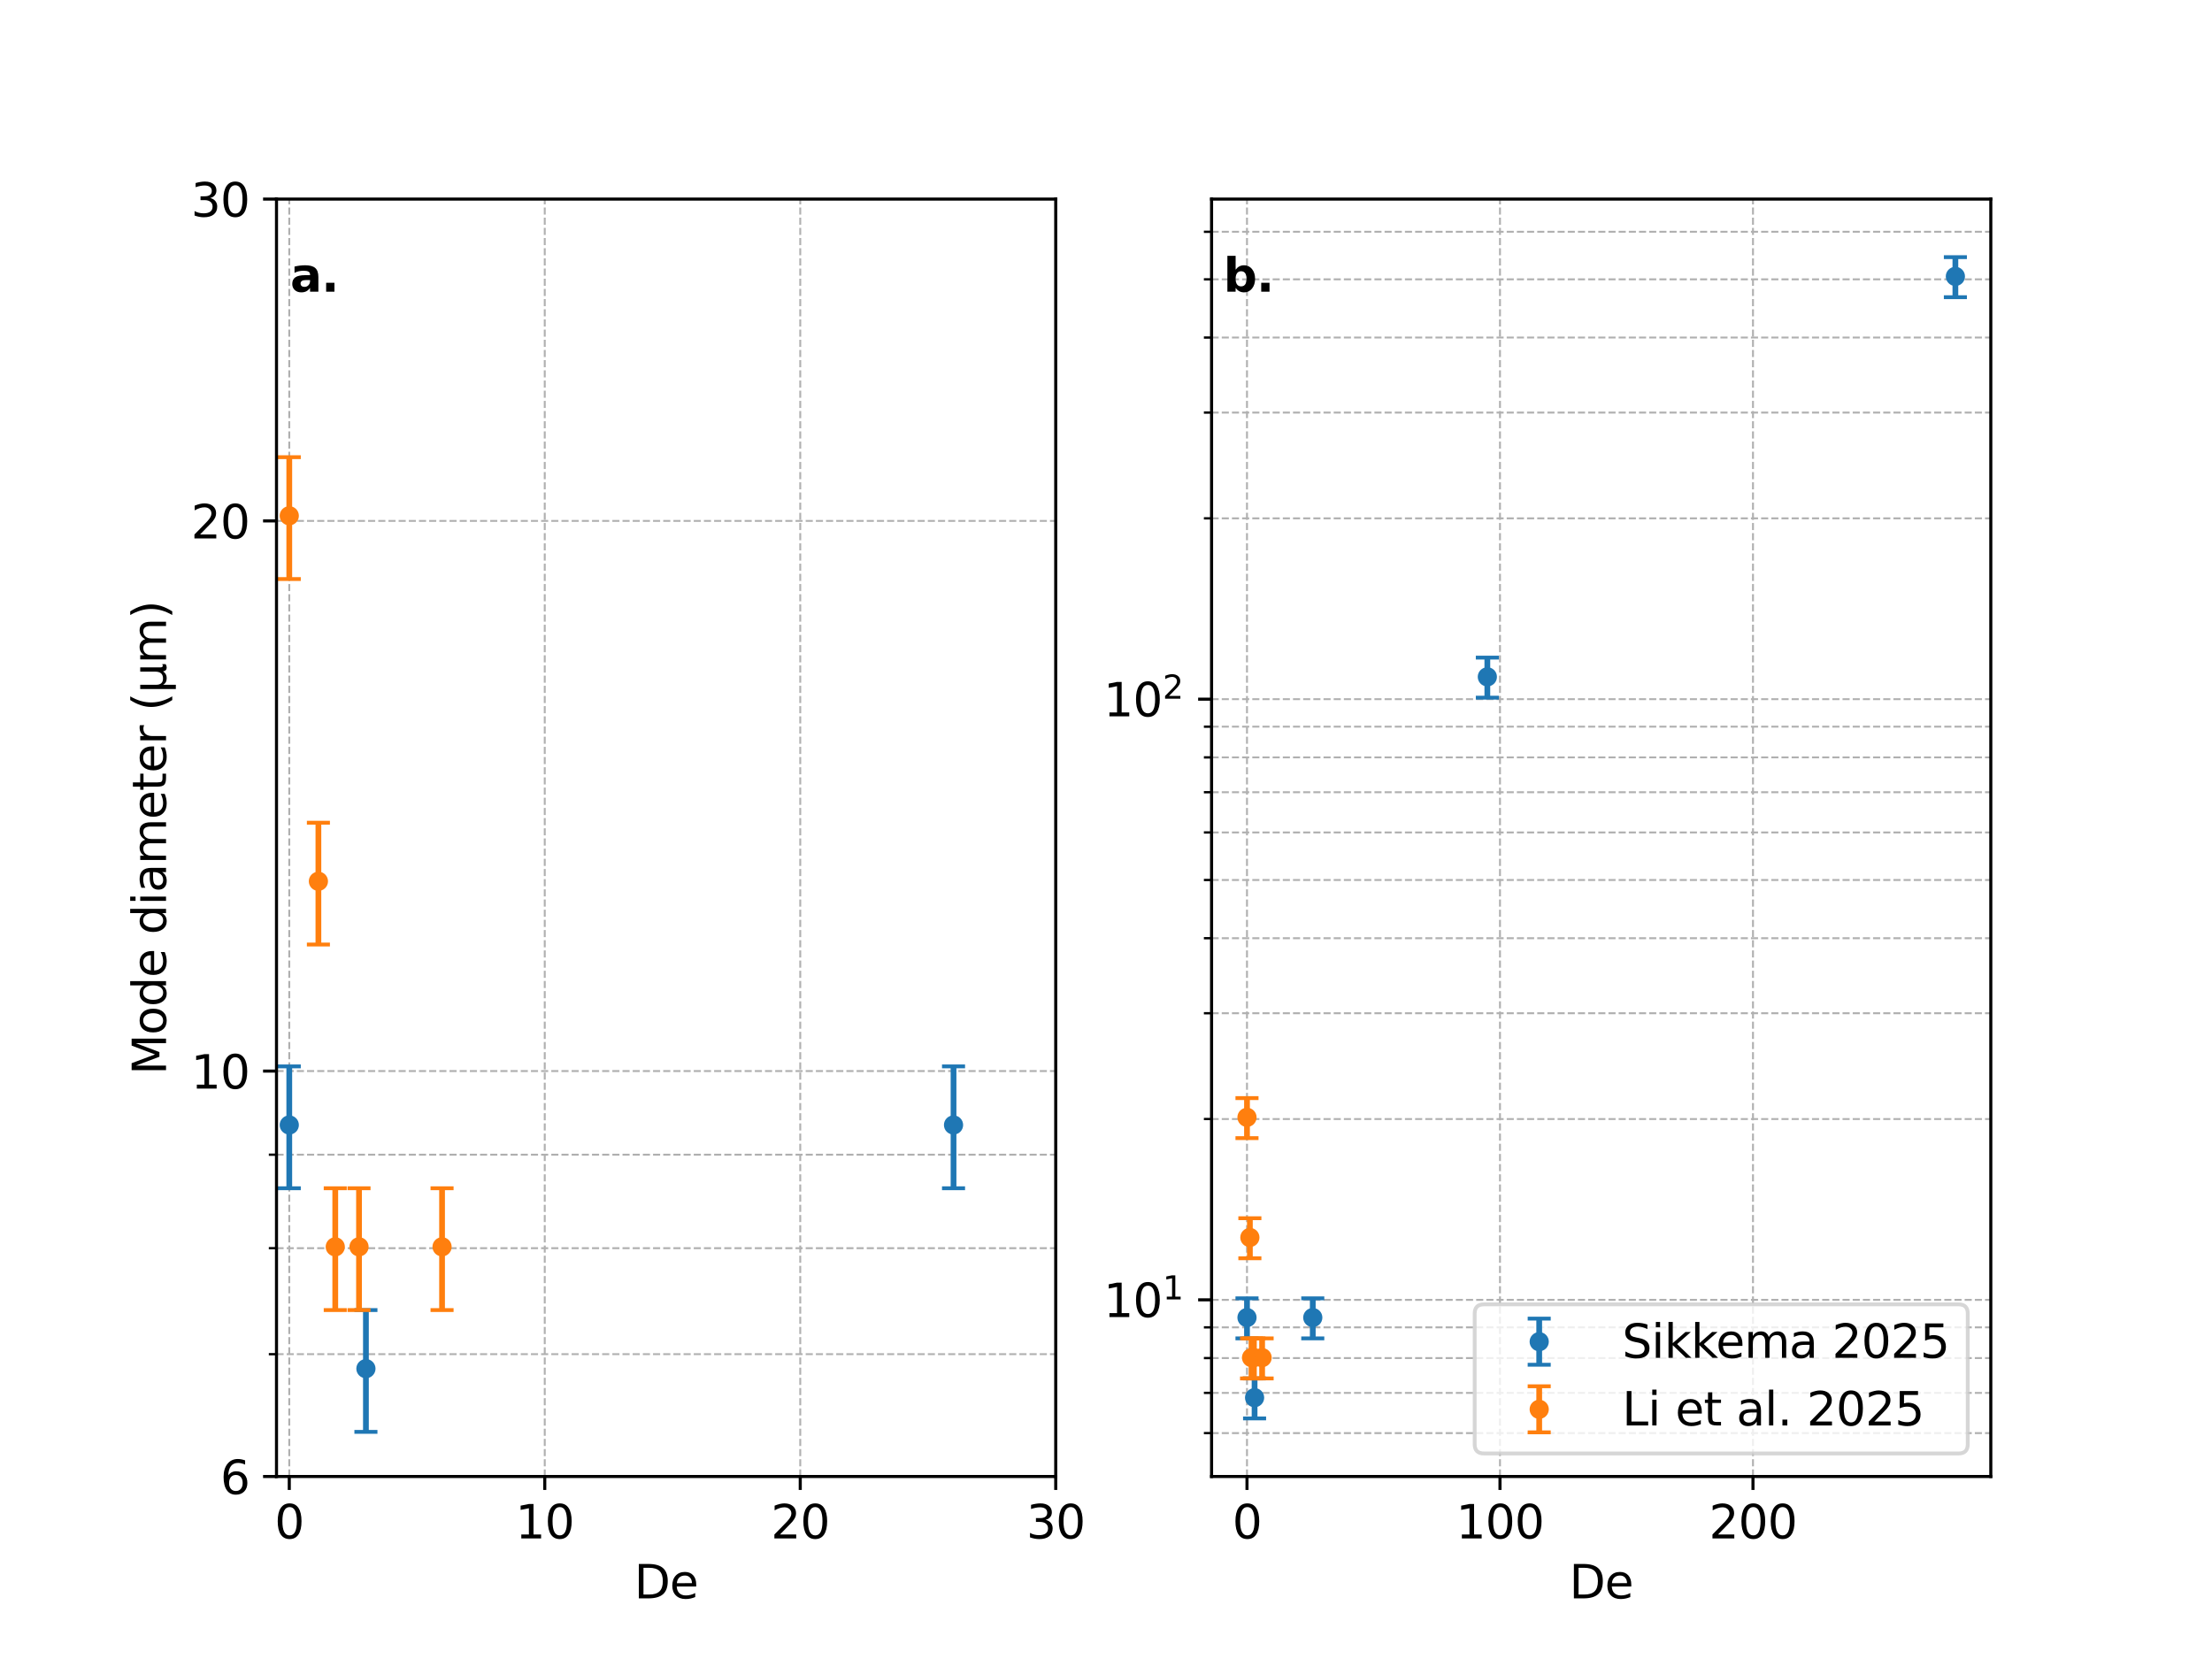 <?xml version="1.0" encoding="utf-8" standalone="no"?>
<!DOCTYPE svg PUBLIC "-//W3C//DTD SVG 1.1//EN"
  "http://www.w3.org/Graphics/SVG/1.1/DTD/svg11.dtd">
<svg xmlns:xlink="http://www.w3.org/1999/xlink" width="576pt" height="432pt" viewBox="0 0 576 432" xmlns="http://www.w3.org/2000/svg" version="1.1">
 <defs>
  <style type="text/css">*{stroke-linejoin: round; stroke-linecap: butt}</style>
 </defs>
 <g id="figure_1">
  <g id="patch_1">
   <path d="M 0 432 
L 576 432 
L 576 0 
L 0 0 
z
" style="fill: #ffffff"/>
  </g>
  <g id="axes_1">
   <g id="patch_2">
    <path d="M 72 384.48 
L 274.909 384.48 
L 274.909 51.84 
L 72 51.84 
z
" style="fill: #ffffff"/>
   </g>
   <g id="matplotlib.axis_1">
    <g id="xtick_1">
     <g id="line2d_1">
      <path d="M 75.326 384.48 
L 75.326 51.84 
" clip-path="url(#p2000cbc6d1)" style="fill: none; stroke-dasharray: 1.85,0.8; stroke-dashoffset: 0; stroke: #b0b0b0; stroke-width: 0.5"/>
     </g>
     <g id="line2d_2">
      <defs>
       <path id="mf563487795" d="M 0 0 
L 0 3.5 
" style="stroke: #000000; stroke-width: 0.8"/>
      </defs>
      <g>
       <use xlink:href="#mf563487795" x="75.326" y="384.48" style="stroke: #000000; stroke-width: 0.8"/>
      </g>
     </g>
     <g id="text_1">
      <!-- 0 -->
      <g transform="translate(71.509 400.598) scale(0.12 -0.12)">
       <defs>
        <path id="DejaVuSans-30" d="M 2034 4250 
Q 1547 4250 1301 3770 
Q 1056 3291 1056 2328 
Q 1056 1369 1301 889 
Q 1547 409 2034 409 
Q 2525 409 2770 889 
Q 3016 1369 3016 2328 
Q 3016 3291 2770 3770 
Q 2525 4250 2034 4250 
z
M 2034 4750 
Q 2819 4750 3233 4129 
Q 3647 3509 3647 2328 
Q 3647 1150 3233 529 
Q 2819 -91 2034 -91 
Q 1250 -91 836 529 
Q 422 1150 422 2328 
Q 422 3509 836 4129 
Q 1250 4750 2034 4750 
z
" transform="scale(0.016)"/>
       </defs>
       <use xlink:href="#DejaVuSans-30"/>
      </g>
     </g>
    </g>
    <g id="xtick_2">
     <g id="line2d_3">
      <path d="M 141.854 384.48 
L 141.854 51.84 
" clip-path="url(#p2000cbc6d1)" style="fill: none; stroke-dasharray: 1.85,0.8; stroke-dashoffset: 0; stroke: #b0b0b0; stroke-width: 0.5"/>
     </g>
     <g id="line2d_4">
      <g>
       <use xlink:href="#mf563487795" x="141.854" y="384.48" style="stroke: #000000; stroke-width: 0.8"/>
      </g>
     </g>
     <g id="text_2">
      <!-- 10 -->
      <g transform="translate(134.219 400.598) scale(0.12 -0.12)">
       <defs>
        <path id="DejaVuSans-31" d="M 794 531 
L 1825 531 
L 1825 4091 
L 703 3866 
L 703 4441 
L 1819 4666 
L 2450 4666 
L 2450 531 
L 3481 531 
L 3481 0 
L 794 0 
L 794 531 
z
" transform="scale(0.016)"/>
       </defs>
       <use xlink:href="#DejaVuSans-31"/>
       <use xlink:href="#DejaVuSans-30" transform="translate(63.623 0)"/>
      </g>
     </g>
    </g>
    <g id="xtick_3">
     <g id="line2d_5">
      <path d="M 208.382 384.48 
L 208.382 51.84 
" clip-path="url(#p2000cbc6d1)" style="fill: none; stroke-dasharray: 1.85,0.8; stroke-dashoffset: 0; stroke: #b0b0b0; stroke-width: 0.5"/>
     </g>
     <g id="line2d_6">
      <g>
       <use xlink:href="#mf563487795" x="208.382" y="384.48" style="stroke: #000000; stroke-width: 0.8"/>
      </g>
     </g>
     <g id="text_3">
      <!-- 20 -->
      <g transform="translate(200.747 400.598) scale(0.12 -0.12)">
       <defs>
        <path id="DejaVuSans-32" d="M 1228 531 
L 3431 531 
L 3431 0 
L 469 0 
L 469 531 
Q 828 903 1448 1529 
Q 2069 2156 2228 2338 
Q 2531 2678 2651 2914 
Q 2772 3150 2772 3378 
Q 2772 3750 2511 3984 
Q 2250 4219 1831 4219 
Q 1534 4219 1204 4116 
Q 875 4013 500 3803 
L 500 4441 
Q 881 4594 1212 4672 
Q 1544 4750 1819 4750 
Q 2544 4750 2975 4387 
Q 3406 4025 3406 3419 
Q 3406 3131 3298 2873 
Q 3191 2616 2906 2266 
Q 2828 2175 2409 1742 
Q 1991 1309 1228 531 
z
" transform="scale(0.016)"/>
       </defs>
       <use xlink:href="#DejaVuSans-32"/>
       <use xlink:href="#DejaVuSans-30" transform="translate(63.623 0)"/>
      </g>
     </g>
    </g>
    <g id="xtick_4">
     <g id="line2d_7">
      <path d="M 274.909 384.48 
L 274.909 51.84 
" clip-path="url(#p2000cbc6d1)" style="fill: none; stroke-dasharray: 1.85,0.8; stroke-dashoffset: 0; stroke: #b0b0b0; stroke-width: 0.5"/>
     </g>
     <g id="line2d_8">
      <g>
       <use xlink:href="#mf563487795" x="274.909" y="384.48" style="stroke: #000000; stroke-width: 0.8"/>
      </g>
     </g>
     <g id="text_4">
      <!-- 30 -->
      <g transform="translate(267.274 400.598) scale(0.12 -0.12)">
       <defs>
        <path id="DejaVuSans-33" d="M 2597 2516 
Q 3050 2419 3304 2112 
Q 3559 1806 3559 1356 
Q 3559 666 3084 287 
Q 2609 -91 1734 -91 
Q 1441 -91 1130 -33 
Q 819 25 488 141 
L 488 750 
Q 750 597 1062 519 
Q 1375 441 1716 441 
Q 2309 441 2620 675 
Q 2931 909 2931 1356 
Q 2931 1769 2642 2001 
Q 2353 2234 1838 2234 
L 1294 2234 
L 1294 2753 
L 1863 2753 
Q 2328 2753 2575 2939 
Q 2822 3125 2822 3475 
Q 2822 3834 2567 4026 
Q 2313 4219 1838 4219 
Q 1578 4219 1281 4162 
Q 984 4106 628 3988 
L 628 4550 
Q 988 4650 1302 4700 
Q 1616 4750 1894 4750 
Q 2613 4750 3031 4423 
Q 3450 4097 3450 3541 
Q 3450 3153 3228 2886 
Q 3006 2619 2597 2516 
z
" transform="scale(0.016)"/>
       </defs>
       <use xlink:href="#DejaVuSans-33"/>
       <use xlink:href="#DejaVuSans-30" transform="translate(63.623 0)"/>
      </g>
     </g>
    </g>
    <g id="text_5">
     <!-- De -->
     <g transform="translate(165.143 416.212) scale(0.12 -0.12)">
      <defs>
       <path id="DejaVuSans-44" d="M 1259 4147 
L 1259 519 
L 2022 519 
Q 2988 519 3436 956 
Q 3884 1394 3884 2338 
Q 3884 3275 3436 3711 
Q 2988 4147 2022 4147 
L 1259 4147 
z
M 628 4666 
L 1925 4666 
Q 3281 4666 3915 4102 
Q 4550 3538 4550 2338 
Q 4550 1131 3912 565 
Q 3275 0 1925 0 
L 628 0 
L 628 4666 
z
" transform="scale(0.016)"/>
       <path id="DejaVuSans-65" d="M 3597 1894 
L 3597 1613 
L 953 1613 
Q 991 1019 1311 708 
Q 1631 397 2203 397 
Q 2534 397 2845 478 
Q 3156 559 3463 722 
L 3463 178 
Q 3153 47 2828 -22 
Q 2503 -91 2169 -91 
Q 1331 -91 842 396 
Q 353 884 353 1716 
Q 353 2575 817 3079 
Q 1281 3584 2069 3584 
Q 2775 3584 3186 3129 
Q 3597 2675 3597 1894 
z
M 3022 2063 
Q 3016 2534 2758 2815 
Q 2500 3097 2075 3097 
Q 1594 3097 1305 2825 
Q 1016 2553 972 2059 
L 3022 2063 
z
" transform="scale(0.016)"/>
      </defs>
      <use xlink:href="#DejaVuSans-44"/>
      <use xlink:href="#DejaVuSans-65" transform="translate(77.002 0)"/>
     </g>
    </g>
   </g>
   <g id="matplotlib.axis_2">
    <g id="ytick_1">
     <g id="line2d_9">
      <path d="M 72 384.48 
L 274.909 384.48 
" clip-path="url(#p2000cbc6d1)" style="fill: none; stroke-dasharray: 1.85,0.8; stroke-dashoffset: 0; stroke: #b0b0b0; stroke-width: 0.5"/>
     </g>
     <g id="line2d_10">
      <defs>
       <path id="m63dbe322c3" d="M 0 0 
L -3.5 0 
" style="stroke: #000000; stroke-width: 0.8"/>
      </defs>
      <g>
       <use xlink:href="#m63dbe322c3" x="72" y="384.48" style="stroke: #000000; stroke-width: 0.8"/>
      </g>
     </g>
     <g id="text_6">
      <!-- 6 -->
      <g transform="translate(57.365 389.039) scale(0.12 -0.12)">
       <defs>
        <path id="DejaVuSans-36" d="M 2113 2584 
Q 1688 2584 1439 2293 
Q 1191 2003 1191 1497 
Q 1191 994 1439 701 
Q 1688 409 2113 409 
Q 2538 409 2786 701 
Q 3034 994 3034 1497 
Q 3034 2003 2786 2293 
Q 2538 2584 2113 2584 
z
M 3366 4563 
L 3366 3988 
Q 3128 4100 2886 4159 
Q 2644 4219 2406 4219 
Q 1781 4219 1451 3797 
Q 1122 3375 1075 2522 
Q 1259 2794 1537 2939 
Q 1816 3084 2150 3084 
Q 2853 3084 3261 2657 
Q 3669 2231 3669 1497 
Q 3669 778 3244 343 
Q 2819 -91 2113 -91 
Q 1303 -91 875 529 
Q 447 1150 447 2328 
Q 447 3434 972 4092 
Q 1497 4750 2381 4750 
Q 2619 4750 2861 4703 
Q 3103 4656 3366 4563 
z
" transform="scale(0.016)"/>
       </defs>
       <use xlink:href="#DejaVuSans-36"/>
      </g>
     </g>
    </g>
    <g id="ytick_2">
     <g id="line2d_11">
      <path d="M 72 278.902 
L 274.909 278.902 
" clip-path="url(#p2000cbc6d1)" style="fill: none; stroke-dasharray: 1.85,0.8; stroke-dashoffset: 0; stroke: #b0b0b0; stroke-width: 0.5"/>
     </g>
     <g id="line2d_12">
      <g>
       <use xlink:href="#m63dbe322c3" x="72" y="278.902" style="stroke: #000000; stroke-width: 0.8"/>
      </g>
     </g>
     <g id="text_7">
      <!-- 10 -->
      <g transform="translate(49.73 283.461) scale(0.12 -0.12)">
       <use xlink:href="#DejaVuSans-31"/>
       <use xlink:href="#DejaVuSans-30" transform="translate(63.623 0)"/>
      </g>
     </g>
    </g>
    <g id="ytick_3">
     <g id="line2d_13">
      <path d="M 72 135.642 
L 274.909 135.642 
" clip-path="url(#p2000cbc6d1)" style="fill: none; stroke-dasharray: 1.85,0.8; stroke-dashoffset: 0; stroke: #b0b0b0; stroke-width: 0.5"/>
     </g>
     <g id="line2d_14">
      <g>
       <use xlink:href="#m63dbe322c3" x="72" y="135.642" style="stroke: #000000; stroke-width: 0.8"/>
      </g>
     </g>
     <g id="text_8">
      <!-- 20 -->
      <g transform="translate(49.73 140.201) scale(0.12 -0.12)">
       <use xlink:href="#DejaVuSans-32"/>
       <use xlink:href="#DejaVuSans-30" transform="translate(63.623 0)"/>
      </g>
     </g>
    </g>
    <g id="ytick_4">
     <g id="line2d_15">
      <path d="M 72 51.84 
L 274.909 51.84 
" clip-path="url(#p2000cbc6d1)" style="fill: none; stroke-dasharray: 1.85,0.8; stroke-dashoffset: 0; stroke: #b0b0b0; stroke-width: 0.5"/>
     </g>
     <g id="line2d_16">
      <g>
       <use xlink:href="#m63dbe322c3" x="72" y="51.84" style="stroke: #000000; stroke-width: 0.8"/>
      </g>
     </g>
     <g id="text_9">
      <!-- 30 -->
      <g transform="translate(49.73 56.399) scale(0.12 -0.12)">
       <use xlink:href="#DejaVuSans-33"/>
       <use xlink:href="#DejaVuSans-30" transform="translate(63.623 0)"/>
      </g>
     </g>
    </g>
    <g id="ytick_5">
     <g id="line2d_17">
      <path d="M 72 352.62 
L 274.909 352.62 
" clip-path="url(#p2000cbc6d1)" style="fill: none; stroke-dasharray: 1.85,0.8; stroke-dashoffset: 0; stroke: #b0b0b0; stroke-width: 0.5"/>
     </g>
     <g id="line2d_18">
      <defs>
       <path id="m89212929b6" d="M 0 0 
L -2 0 
" style="stroke: #000000; stroke-width: 0.6"/>
      </defs>
      <g>
       <use xlink:href="#m89212929b6" x="72" y="352.62" style="stroke: #000000; stroke-width: 0.6"/>
      </g>
     </g>
    </g>
    <g id="ytick_6">
     <g id="line2d_19">
      <path d="M 72 325.022 
L 274.909 325.022 
" clip-path="url(#p2000cbc6d1)" style="fill: none; stroke-dasharray: 1.85,0.8; stroke-dashoffset: 0; stroke: #b0b0b0; stroke-width: 0.5"/>
     </g>
     <g id="line2d_20">
      <g>
       <use xlink:href="#m89212929b6" x="72" y="325.022" style="stroke: #000000; stroke-width: 0.6"/>
      </g>
     </g>
    </g>
    <g id="ytick_7">
     <g id="line2d_21">
      <path d="M 72 300.678 
L 274.909 300.678 
" clip-path="url(#p2000cbc6d1)" style="fill: none; stroke-dasharray: 1.85,0.8; stroke-dashoffset: 0; stroke: #b0b0b0; stroke-width: 0.5"/>
     </g>
     <g id="line2d_22">
      <g>
       <use xlink:href="#m89212929b6" x="72" y="300.678" style="stroke: #000000; stroke-width: 0.6"/>
      </g>
     </g>
    </g>
    <g id="text_10">
     <!-- Mode diameter (μm) -->
     <g transform="translate(43.234 279.866) rotate(-90) scale(0.12 -0.12)">
      <defs>
       <path id="DejaVuSans-4d" d="M 628 4666 
L 1569 4666 
L 2759 1491 
L 3956 4666 
L 4897 4666 
L 4897 0 
L 4281 0 
L 4281 4097 
L 3078 897 
L 2444 897 
L 1241 4097 
L 1241 0 
L 628 0 
L 628 4666 
z
" transform="scale(0.016)"/>
       <path id="DejaVuSans-6f" d="M 1959 3097 
Q 1497 3097 1228 2736 
Q 959 2375 959 1747 
Q 959 1119 1226 758 
Q 1494 397 1959 397 
Q 2419 397 2687 759 
Q 2956 1122 2956 1747 
Q 2956 2369 2687 2733 
Q 2419 3097 1959 3097 
z
M 1959 3584 
Q 2709 3584 3137 3096 
Q 3566 2609 3566 1747 
Q 3566 888 3137 398 
Q 2709 -91 1959 -91 
Q 1206 -91 779 398 
Q 353 888 353 1747 
Q 353 2609 779 3096 
Q 1206 3584 1959 3584 
z
" transform="scale(0.016)"/>
       <path id="DejaVuSans-64" d="M 2906 2969 
L 2906 4863 
L 3481 4863 
L 3481 0 
L 2906 0 
L 2906 525 
Q 2725 213 2448 61 
Q 2172 -91 1784 -91 
Q 1150 -91 751 415 
Q 353 922 353 1747 
Q 353 2572 751 3078 
Q 1150 3584 1784 3584 
Q 2172 3584 2448 3432 
Q 2725 3281 2906 2969 
z
M 947 1747 
Q 947 1113 1208 752 
Q 1469 391 1925 391 
Q 2381 391 2643 752 
Q 2906 1113 2906 1747 
Q 2906 2381 2643 2742 
Q 2381 3103 1925 3103 
Q 1469 3103 1208 2742 
Q 947 2381 947 1747 
z
" transform="scale(0.016)"/>
       <path id="DejaVuSans-20" transform="scale(0.016)"/>
       <path id="DejaVuSans-69" d="M 603 3500 
L 1178 3500 
L 1178 0 
L 603 0 
L 603 3500 
z
M 603 4863 
L 1178 4863 
L 1178 4134 
L 603 4134 
L 603 4863 
z
" transform="scale(0.016)"/>
       <path id="DejaVuSans-61" d="M 2194 1759 
Q 1497 1759 1228 1600 
Q 959 1441 959 1056 
Q 959 750 1161 570 
Q 1363 391 1709 391 
Q 2188 391 2477 730 
Q 2766 1069 2766 1631 
L 2766 1759 
L 2194 1759 
z
M 3341 1997 
L 3341 0 
L 2766 0 
L 2766 531 
Q 2569 213 2275 61 
Q 1981 -91 1556 -91 
Q 1019 -91 701 211 
Q 384 513 384 1019 
Q 384 1609 779 1909 
Q 1175 2209 1959 2209 
L 2766 2209 
L 2766 2266 
Q 2766 2663 2505 2880 
Q 2244 3097 1772 3097 
Q 1472 3097 1187 3025 
Q 903 2953 641 2809 
L 641 3341 
Q 956 3463 1253 3523 
Q 1550 3584 1831 3584 
Q 2591 3584 2966 3190 
Q 3341 2797 3341 1997 
z
" transform="scale(0.016)"/>
       <path id="DejaVuSans-6d" d="M 3328 2828 
Q 3544 3216 3844 3400 
Q 4144 3584 4550 3584 
Q 5097 3584 5394 3201 
Q 5691 2819 5691 2113 
L 5691 0 
L 5113 0 
L 5113 2094 
Q 5113 2597 4934 2840 
Q 4756 3084 4391 3084 
Q 3944 3084 3684 2787 
Q 3425 2491 3425 1978 
L 3425 0 
L 2847 0 
L 2847 2094 
Q 2847 2600 2669 2842 
Q 2491 3084 2119 3084 
Q 1678 3084 1418 2786 
Q 1159 2488 1159 1978 
L 1159 0 
L 581 0 
L 581 3500 
L 1159 3500 
L 1159 2956 
Q 1356 3278 1631 3431 
Q 1906 3584 2284 3584 
Q 2666 3584 2933 3390 
Q 3200 3197 3328 2828 
z
" transform="scale(0.016)"/>
       <path id="DejaVuSans-74" d="M 1172 4494 
L 1172 3500 
L 2356 3500 
L 2356 3053 
L 1172 3053 
L 1172 1153 
Q 1172 725 1289 603 
Q 1406 481 1766 481 
L 2356 481 
L 2356 0 
L 1766 0 
Q 1100 0 847 248 
Q 594 497 594 1153 
L 594 3053 
L 172 3053 
L 172 3500 
L 594 3500 
L 594 4494 
L 1172 4494 
z
" transform="scale(0.016)"/>
       <path id="DejaVuSans-72" d="M 2631 2963 
Q 2534 3019 2420 3045 
Q 2306 3072 2169 3072 
Q 1681 3072 1420 2755 
Q 1159 2438 1159 1844 
L 1159 0 
L 581 0 
L 581 3500 
L 1159 3500 
L 1159 2956 
Q 1341 3275 1631 3429 
Q 1922 3584 2338 3584 
Q 2397 3584 2469 3576 
Q 2541 3569 2628 3553 
L 2631 2963 
z
" transform="scale(0.016)"/>
       <path id="DejaVuSans-28" d="M 1984 4856 
Q 1566 4138 1362 3434 
Q 1159 2731 1159 2009 
Q 1159 1288 1364 580 
Q 1569 -128 1984 -844 
L 1484 -844 
Q 1016 -109 783 600 
Q 550 1309 550 2009 
Q 550 2706 781 3412 
Q 1013 4119 1484 4856 
L 1984 4856 
z
" transform="scale(0.016)"/>
       <path id="DejaVuSans-3bc" d="M 544 -1331 
L 544 3500 
L 1119 3500 
L 1119 1325 
Q 1119 872 1334 640 
Q 1550 409 1972 409 
Q 2434 409 2667 671 
Q 2900 934 2900 1459 
L 2900 3500 
L 3475 3500 
L 3475 806 
Q 3475 619 3529 530 
Q 3584 441 3700 441 
Q 3728 441 3778 458 
Q 3828 475 3916 513 
L 3916 50 
Q 3788 -22 3673 -56 
Q 3559 -91 3450 -91 
Q 3234 -91 3106 31 
Q 2978 153 2931 403 
Q 2775 156 2548 32 
Q 2322 -91 2016 -91 
Q 1697 -91 1473 31 
Q 1250 153 1119 397 
L 1119 -1331 
L 544 -1331 
z
" transform="scale(0.016)"/>
       <path id="DejaVuSans-29" d="M 513 4856 
L 1013 4856 
Q 1481 4119 1714 3412 
Q 1947 2706 1947 2009 
Q 1947 1309 1714 600 
Q 1481 -109 1013 -844 
L 513 -844 
Q 928 -128 1133 580 
Q 1338 1288 1338 2009 
Q 1338 2731 1133 3434 
Q 928 4138 513 4856 
z
" transform="scale(0.016)"/>
      </defs>
      <use xlink:href="#DejaVuSans-4d"/>
      <use xlink:href="#DejaVuSans-6f" transform="translate(86.279 0)"/>
      <use xlink:href="#DejaVuSans-64" transform="translate(147.461 0)"/>
      <use xlink:href="#DejaVuSans-65" transform="translate(210.938 0)"/>
      <use xlink:href="#DejaVuSans-20" transform="translate(272.461 0)"/>
      <use xlink:href="#DejaVuSans-64" transform="translate(304.248 0)"/>
      <use xlink:href="#DejaVuSans-69" transform="translate(367.725 0)"/>
      <use xlink:href="#DejaVuSans-61" transform="translate(395.508 0)"/>
      <use xlink:href="#DejaVuSans-6d" transform="translate(456.787 0)"/>
      <use xlink:href="#DejaVuSans-65" transform="translate(554.199 0)"/>
      <use xlink:href="#DejaVuSans-74" transform="translate(615.723 0)"/>
      <use xlink:href="#DejaVuSans-65" transform="translate(654.932 0)"/>
      <use xlink:href="#DejaVuSans-72" transform="translate(716.455 0)"/>
      <use xlink:href="#DejaVuSans-20" transform="translate(757.568 0)"/>
      <use xlink:href="#DejaVuSans-28" transform="translate(789.355 0)"/>
      <use xlink:href="#DejaVuSans-3bc" transform="translate(828.369 0)"/>
      <use xlink:href="#DejaVuSans-6d" transform="translate(891.992 0)"/>
      <use xlink:href="#DejaVuSans-29" transform="translate(989.404 0)"/>
     </g>
    </g>
   </g>
   <g id="LineCollection_1">
    <path d="M 95.285 372.86 
L 95.285 341.142 
" clip-path="url(#p2000cbc6d1)" style="fill: none; stroke: #1f77b4; stroke-width: 1.5"/>
    <path d="M 248.298 309.414 
L 248.298 277.686 
" clip-path="url(#p2000cbc6d1)" style="fill: none; stroke: #1f77b4; stroke-width: 1.5"/>
    <path clip-path="url(#p2000cbc6d1)" style="fill: none; stroke: #1f77b4; stroke-width: 1.5"/>
    <path clip-path="url(#p2000cbc6d1)" style="fill: none; stroke: #1f77b4; stroke-width: 1.5"/>
    <path d="M 75.326 309.414 
L 75.326 277.686 
" clip-path="url(#p2000cbc6d1)" style="fill: none; stroke: #1f77b4; stroke-width: 1.5"/>
   </g>
   <g id="line2d_23">
    <defs>
     <path id="mb5429dd0cd" d="M 3 0 
L -3 -0 
" style="stroke: #1f77b4"/>
    </defs>
    <g clip-path="url(#p2000cbc6d1)">
     <use xlink:href="#mb5429dd0cd" x="95.285" y="372.86" style="fill: #1f77b4; stroke: #1f77b4"/>
     <use xlink:href="#mb5429dd0cd" x="248.298" y="309.414" style="fill: #1f77b4; stroke: #1f77b4"/>
     <use xlink:href="#mb5429dd0cd" x="529" y="-1" style="fill: #1f77b4; stroke: #1f77b4"/>
     <use xlink:href="#mb5429dd0cd" x="776.301" y="-1" style="fill: #1f77b4; stroke: #1f77b4"/>
     <use xlink:href="#mb5429dd0cd" x="75.326" y="309.414" style="fill: #1f77b4; stroke: #1f77b4"/>
    </g>
   </g>
   <g id="line2d_24">
    <g clip-path="url(#p2000cbc6d1)">
     <use xlink:href="#mb5429dd0cd" x="95.285" y="341.142" style="fill: #1f77b4; stroke: #1f77b4"/>
     <use xlink:href="#mb5429dd0cd" x="248.298" y="277.686" style="fill: #1f77b4; stroke: #1f77b4"/>
     <use xlink:href="#mb5429dd0cd" x="500.31" y="-1" style="fill: #1f77b4; stroke: #1f77b4"/>
     <use xlink:href="#mb5429dd0cd" x="704.654" y="-1" style="fill: #1f77b4; stroke: #1f77b4"/>
     <use xlink:href="#mb5429dd0cd" x="75.326" y="277.686" style="fill: #1f77b4; stroke: #1f77b4"/>
    </g>
   </g>
   <g id="LineCollection_2">
    <path d="M 82.911 245.958 
L 82.911 214.229 
" clip-path="url(#p2000cbc6d1)" style="fill: none; stroke: #ff7f0e; stroke-width: 1.5"/>
    <path d="M 87.301 341.142 
L 87.301 309.414 
" clip-path="url(#p2000cbc6d1)" style="fill: none; stroke: #ff7f0e; stroke-width: 1.5"/>
    <path d="M 93.488 341.142 
L 93.488 309.414 
" clip-path="url(#p2000cbc6d1)" style="fill: none; stroke: #ff7f0e; stroke-width: 1.5"/>
    <path d="M 115.11 341.142 
L 115.11 309.414 
" clip-path="url(#p2000cbc6d1)" style="fill: none; stroke: #ff7f0e; stroke-width: 1.5"/>
    <path d="M 75.326 150.777 
L 75.326 119.052 
" clip-path="url(#p2000cbc6d1)" style="fill: none; stroke: #ff7f0e; stroke-width: 1.5"/>
   </g>
   <g id="line2d_25">
    <defs>
     <path id="m4ed3e00e58" d="M 3 0 
L -3 -0 
" style="stroke: #ff7f0e"/>
    </defs>
    <g clip-path="url(#p2000cbc6d1)">
     <use xlink:href="#m4ed3e00e58" x="82.911" y="245.958" style="fill: #ff7f0e; stroke: #ff7f0e"/>
     <use xlink:href="#m4ed3e00e58" x="87.301" y="341.142" style="fill: #ff7f0e; stroke: #ff7f0e"/>
     <use xlink:href="#m4ed3e00e58" x="93.488" y="341.142" style="fill: #ff7f0e; stroke: #ff7f0e"/>
     <use xlink:href="#m4ed3e00e58" x="115.11" y="341.142" style="fill: #ff7f0e; stroke: #ff7f0e"/>
     <use xlink:href="#m4ed3e00e58" x="75.326" y="150.777" style="fill: #ff7f0e; stroke: #ff7f0e"/>
    </g>
   </g>
   <g id="line2d_26">
    <g clip-path="url(#p2000cbc6d1)">
     <use xlink:href="#m4ed3e00e58" x="82.911" y="214.229" style="fill: #ff7f0e; stroke: #ff7f0e"/>
     <use xlink:href="#m4ed3e00e58" x="87.301" y="309.414" style="fill: #ff7f0e; stroke: #ff7f0e"/>
     <use xlink:href="#m4ed3e00e58" x="93.488" y="309.414" style="fill: #ff7f0e; stroke: #ff7f0e"/>
     <use xlink:href="#m4ed3e00e58" x="115.11" y="309.414" style="fill: #ff7f0e; stroke: #ff7f0e"/>
     <use xlink:href="#m4ed3e00e58" x="75.326" y="119.052" style="fill: #ff7f0e; stroke: #ff7f0e"/>
    </g>
   </g>
   <g id="line2d_27">
    <defs>
     <path id="m0c85e10e62" d="M 0 2 
C 0.53 2 1.039 1.789 1.414 1.414 
C 1.789 1.039 2 0.53 2 0 
C 2 -0.53 1.789 -1.039 1.414 -1.414 
C 1.039 -1.789 0.53 -2 0 -2 
C -0.53 -2 -1.039 -1.789 -1.414 -1.414 
C -1.789 -1.039 -2 -0.53 -2 0 
C -2 0.53 -1.789 1.039 -1.414 1.414 
C -1.039 1.789 -0.53 2 0 2 
z
" style="stroke: #1f77b4"/>
    </defs>
    <g clip-path="url(#p2000cbc6d1)">
     <use xlink:href="#m0c85e10e62" x="95.285" y="356.393" style="fill: #1f77b4; stroke: #1f77b4"/>
     <use xlink:href="#m0c85e10e62" x="248.298" y="292.942" style="fill: #1f77b4; stroke: #1f77b4"/>
     <use xlink:href="#m0c85e10e62" x="514.105" y="-1" style="fill: #1f77b4; stroke: #1f77b4"/>
     <use xlink:href="#m0c85e10e62" x="739.104" y="-1" style="fill: #1f77b4; stroke: #1f77b4"/>
     <use xlink:href="#m0c85e10e62" x="75.326" y="292.942" style="fill: #1f77b4; stroke: #1f77b4"/>
    </g>
   </g>
   <g id="line2d_28">
    <defs>
     <path id="m9c19b8d88b" d="M 0 2 
C 0.53 2 1.039 1.789 1.414 1.414 
C 1.789 1.039 2 0.53 2 0 
C 2 -0.53 1.789 -1.039 1.414 -1.414 
C 1.039 -1.789 0.53 -2 0 -2 
C -0.53 -2 -1.039 -1.789 -1.414 -1.414 
C -1.789 -1.039 -2 -0.53 -2 0 
C -2 0.53 -1.789 1.039 -1.414 1.414 
C -1.039 1.789 -0.53 2 0 2 
z
" style="stroke: #ff7f0e"/>
    </defs>
    <g clip-path="url(#p2000cbc6d1)">
     <use xlink:href="#m9c19b8d88b" x="82.911" y="229.486" style="fill: #ff7f0e; stroke: #ff7f0e"/>
     <use xlink:href="#m9c19b8d88b" x="87.301" y="324.67" style="fill: #ff7f0e; stroke: #ff7f0e"/>
     <use xlink:href="#m9c19b8d88b" x="93.488" y="324.67" style="fill: #ff7f0e; stroke: #ff7f0e"/>
     <use xlink:href="#m9c19b8d88b" x="115.11" y="324.67" style="fill: #ff7f0e; stroke: #ff7f0e"/>
     <use xlink:href="#m9c19b8d88b" x="75.326" y="134.307" style="fill: #ff7f0e; stroke: #ff7f0e"/>
    </g>
   </g>
   <g id="patch_3">
    <path d="M 72 384.48 
L 72 51.84 
" style="fill: none; stroke: #000000; stroke-width: 0.8; stroke-linejoin: miter; stroke-linecap: square"/>
   </g>
   <g id="patch_4">
    <path d="M 274.909 384.48 
L 274.909 51.84 
" style="fill: none; stroke: #000000; stroke-width: 0.8; stroke-linejoin: miter; stroke-linecap: square"/>
   </g>
   <g id="patch_5">
    <path d="M 72 384.48 
L 274.909 384.48 
" style="fill: none; stroke: #000000; stroke-width: 0.8; stroke-linejoin: miter; stroke-linecap: square"/>
   </g>
   <g id="patch_6">
    <path d="M 72 51.84 
L 274.909 51.84 
" style="fill: none; stroke: #000000; stroke-width: 0.8; stroke-linejoin: miter; stroke-linecap: square"/>
   </g>
   <g id="text_11">
    <!-- a. -->
    <g transform="translate(75.576 75.956) scale(0.12 -0.12)">
     <defs>
      <path id="DejaVuSans-Bold-61" d="M 2106 1575 
Q 1756 1575 1579 1456 
Q 1403 1338 1403 1106 
Q 1403 894 1545 773 
Q 1688 653 1941 653 
Q 2256 653 2472 879 
Q 2688 1106 2688 1447 
L 2688 1575 
L 2106 1575 
z
M 3816 1997 
L 3816 0 
L 2688 0 
L 2688 519 
Q 2463 200 2181 54 
Q 1900 -91 1497 -91 
Q 953 -91 614 226 
Q 275 544 275 1050 
Q 275 1666 698 1953 
Q 1122 2241 2028 2241 
L 2688 2241 
L 2688 2328 
Q 2688 2594 2478 2717 
Q 2269 2841 1825 2841 
Q 1466 2841 1156 2769 
Q 847 2697 581 2553 
L 581 3406 
Q 941 3494 1303 3539 
Q 1666 3584 2028 3584 
Q 2975 3584 3395 3211 
Q 3816 2838 3816 1997 
z
" transform="scale(0.016)"/>
      <path id="DejaVuSans-Bold-2e" d="M 653 1209 
L 1778 1209 
L 1778 0 
L 653 0 
L 653 1209 
z
" transform="scale(0.016)"/>
     </defs>
     <use xlink:href="#DejaVuSans-Bold-61"/>
     <use xlink:href="#DejaVuSans-Bold-2e" transform="translate(67.48 0)"/>
    </g>
   </g>
  </g>
  <g id="axes_2">
   <g id="patch_7">
    <path d="M 315.491 384.48 
L 518.4 384.48 
L 518.4 51.84 
L 315.491 51.84 
z
" style="fill: #ffffff"/>
   </g>
   <g id="matplotlib.axis_3">
    <g id="xtick_5">
     <g id="line2d_29">
      <path d="M 324.714 384.48 
L 324.714 51.84 
" clip-path="url(#p113e15609f)" style="fill: none; stroke-dasharray: 1.85,0.8; stroke-dashoffset: 0; stroke: #b0b0b0; stroke-width: 0.5"/>
     </g>
     <g id="line2d_30">
      <g>
       <use xlink:href="#mf563487795" x="324.714" y="384.48" style="stroke: #000000; stroke-width: 0.8"/>
      </g>
     </g>
     <g id="text_12">
      <!-- 0 -->
      <g transform="translate(320.897 400.598) scale(0.12 -0.12)">
       <use xlink:href="#DejaVuSans-30"/>
      </g>
     </g>
    </g>
    <g id="xtick_6">
     <g id="line2d_31">
      <path d="M 390.594 384.48 
L 390.594 51.84 
" clip-path="url(#p113e15609f)" style="fill: none; stroke-dasharray: 1.85,0.8; stroke-dashoffset: 0; stroke: #b0b0b0; stroke-width: 0.5"/>
     </g>
     <g id="line2d_32">
      <g>
       <use xlink:href="#mf563487795" x="390.594" y="384.48" style="stroke: #000000; stroke-width: 0.8"/>
      </g>
     </g>
     <g id="text_13">
      <!-- 100 -->
      <g transform="translate(379.141 400.598) scale(0.12 -0.12)">
       <use xlink:href="#DejaVuSans-31"/>
       <use xlink:href="#DejaVuSans-30" transform="translate(63.623 0)"/>
       <use xlink:href="#DejaVuSans-30" transform="translate(127.246 0)"/>
      </g>
     </g>
    </g>
    <g id="xtick_7">
     <g id="line2d_33">
      <path d="M 456.473 384.48 
L 456.473 51.84 
" clip-path="url(#p113e15609f)" style="fill: none; stroke-dasharray: 1.85,0.8; stroke-dashoffset: 0; stroke: #b0b0b0; stroke-width: 0.5"/>
     </g>
     <g id="line2d_34">
      <g>
       <use xlink:href="#mf563487795" x="456.473" y="384.48" style="stroke: #000000; stroke-width: 0.8"/>
      </g>
     </g>
     <g id="text_14">
      <!-- 200 -->
      <g transform="translate(445.021 400.598) scale(0.12 -0.12)">
       <use xlink:href="#DejaVuSans-32"/>
       <use xlink:href="#DejaVuSans-30" transform="translate(63.623 0)"/>
       <use xlink:href="#DejaVuSans-30" transform="translate(127.246 0)"/>
      </g>
     </g>
    </g>
    <g id="text_15">
     <!-- De -->
     <g transform="translate(408.634 416.212) scale(0.12 -0.12)">
      <use xlink:href="#DejaVuSans-44"/>
      <use xlink:href="#DejaVuSans-65" transform="translate(77.002 0)"/>
     </g>
    </g>
   </g>
   <g id="matplotlib.axis_4">
    <g id="ytick_8">
     <g id="line2d_35">
      <path d="M 315.491 338.479 
L 518.4 338.479 
" clip-path="url(#p113e15609f)" style="fill: none; stroke-dasharray: 1.85,0.8; stroke-dashoffset: 0; stroke: #b0b0b0; stroke-width: 0.5"/>
     </g>
     <g id="line2d_36">
      <g>
       <use xlink:href="#m63dbe322c3" x="315.491" y="338.479" style="stroke: #000000; stroke-width: 0.8"/>
      </g>
     </g>
     <g id="text_16">
      <!-- $\mathdefault{10^{1}}$ -->
      <g transform="translate(287.371 343.038) scale(0.12 -0.12)">
       <use xlink:href="#DejaVuSans-31" transform="translate(0 0.684)"/>
       <use xlink:href="#DejaVuSans-30" transform="translate(63.623 0.684)"/>
       <use xlink:href="#DejaVuSans-31" transform="translate(128.203 38.966) scale(0.7)"/>
      </g>
     </g>
    </g>
    <g id="ytick_9">
     <g id="line2d_37">
      <path d="M 315.491 182.064 
L 518.4 182.064 
" clip-path="url(#p113e15609f)" style="fill: none; stroke-dasharray: 1.85,0.8; stroke-dashoffset: 0; stroke: #b0b0b0; stroke-width: 0.5"/>
     </g>
     <g id="line2d_38">
      <g>
       <use xlink:href="#m63dbe322c3" x="315.491" y="182.064" style="stroke: #000000; stroke-width: 0.8"/>
      </g>
     </g>
     <g id="text_17">
      <!-- $\mathdefault{10^{2}}$ -->
      <g transform="translate(287.371 186.623) scale(0.12 -0.12)">
       <use xlink:href="#DejaVuSans-31" transform="translate(0 0.766)"/>
       <use xlink:href="#DejaVuSans-30" transform="translate(63.623 0.766)"/>
       <use xlink:href="#DejaVuSans-32" transform="translate(128.203 39.047) scale(0.7)"/>
      </g>
     </g>
    </g>
    <g id="ytick_10">
     <g id="line2d_39">
      <path d="M 315.491 373.179 
L 518.4 373.179 
" clip-path="url(#p113e15609f)" style="fill: none; stroke-dasharray: 1.85,0.8; stroke-dashoffset: 0; stroke: #b0b0b0; stroke-width: 0.5"/>
     </g>
     <g id="line2d_40">
      <g>
       <use xlink:href="#m89212929b6" x="315.491" y="373.179" style="stroke: #000000; stroke-width: 0.6"/>
      </g>
     </g>
    </g>
    <g id="ytick_11">
     <g id="line2d_41">
      <path d="M 315.491 362.708 
L 518.4 362.708 
" clip-path="url(#p113e15609f)" style="fill: none; stroke-dasharray: 1.85,0.8; stroke-dashoffset: 0; stroke: #b0b0b0; stroke-width: 0.5"/>
     </g>
     <g id="line2d_42">
      <g>
       <use xlink:href="#m89212929b6" x="315.491" y="362.708" style="stroke: #000000; stroke-width: 0.6"/>
      </g>
     </g>
    </g>
    <g id="ytick_12">
     <g id="line2d_43">
      <path d="M 315.491 353.637 
L 518.4 353.637 
" clip-path="url(#p113e15609f)" style="fill: none; stroke-dasharray: 1.85,0.8; stroke-dashoffset: 0; stroke: #b0b0b0; stroke-width: 0.5"/>
     </g>
     <g id="line2d_44">
      <g>
       <use xlink:href="#m89212929b6" x="315.491" y="353.637" style="stroke: #000000; stroke-width: 0.6"/>
      </g>
     </g>
    </g>
    <g id="ytick_13">
     <g id="line2d_45">
      <path d="M 315.491 345.636 
L 518.4 345.636 
" clip-path="url(#p113e15609f)" style="fill: none; stroke-dasharray: 1.85,0.8; stroke-dashoffset: 0; stroke: #b0b0b0; stroke-width: 0.5"/>
     </g>
     <g id="line2d_46">
      <g>
       <use xlink:href="#m89212929b6" x="315.491" y="345.636" style="stroke: #000000; stroke-width: 0.6"/>
      </g>
     </g>
    </g>
    <g id="ytick_14">
     <g id="line2d_47">
      <path d="M 315.491 291.393 
L 518.4 291.393 
" clip-path="url(#p113e15609f)" style="fill: none; stroke-dasharray: 1.85,0.8; stroke-dashoffset: 0; stroke: #b0b0b0; stroke-width: 0.5"/>
     </g>
     <g id="line2d_48">
      <g>
       <use xlink:href="#m89212929b6" x="315.491" y="291.393" style="stroke: #000000; stroke-width: 0.6"/>
      </g>
     </g>
    </g>
    <g id="ytick_15">
     <g id="line2d_49">
      <path d="M 315.491 263.85 
L 518.4 263.85 
" clip-path="url(#p113e15609f)" style="fill: none; stroke-dasharray: 1.85,0.8; stroke-dashoffset: 0; stroke: #b0b0b0; stroke-width: 0.5"/>
     </g>
     <g id="line2d_50">
      <g>
       <use xlink:href="#m89212929b6" x="315.491" y="263.85" style="stroke: #000000; stroke-width: 0.6"/>
      </g>
     </g>
    </g>
    <g id="ytick_16">
     <g id="line2d_51">
      <path d="M 315.491 244.308 
L 518.4 244.308 
" clip-path="url(#p113e15609f)" style="fill: none; stroke-dasharray: 1.85,0.8; stroke-dashoffset: 0; stroke: #b0b0b0; stroke-width: 0.5"/>
     </g>
     <g id="line2d_52">
      <g>
       <use xlink:href="#m89212929b6" x="315.491" y="244.308" style="stroke: #000000; stroke-width: 0.6"/>
      </g>
     </g>
    </g>
    <g id="ytick_17">
     <g id="line2d_53">
      <path d="M 315.491 229.15 
L 518.4 229.15 
" clip-path="url(#p113e15609f)" style="fill: none; stroke-dasharray: 1.85,0.8; stroke-dashoffset: 0; stroke: #b0b0b0; stroke-width: 0.5"/>
     </g>
     <g id="line2d_54">
      <g>
       <use xlink:href="#m89212929b6" x="315.491" y="229.15" style="stroke: #000000; stroke-width: 0.6"/>
      </g>
     </g>
    </g>
    <g id="ytick_18">
     <g id="line2d_55">
      <path d="M 315.491 216.764 
L 518.4 216.764 
" clip-path="url(#p113e15609f)" style="fill: none; stroke-dasharray: 1.85,0.8; stroke-dashoffset: 0; stroke: #b0b0b0; stroke-width: 0.5"/>
     </g>
     <g id="line2d_56">
      <g>
       <use xlink:href="#m89212929b6" x="315.491" y="216.764" style="stroke: #000000; stroke-width: 0.6"/>
      </g>
     </g>
    </g>
    <g id="ytick_19">
     <g id="line2d_57">
      <path d="M 315.491 206.293 
L 518.4 206.293 
" clip-path="url(#p113e15609f)" style="fill: none; stroke-dasharray: 1.85,0.8; stroke-dashoffset: 0; stroke: #b0b0b0; stroke-width: 0.5"/>
     </g>
     <g id="line2d_58">
      <g>
       <use xlink:href="#m89212929b6" x="315.491" y="206.293" style="stroke: #000000; stroke-width: 0.6"/>
      </g>
     </g>
    </g>
    <g id="ytick_20">
     <g id="line2d_59">
      <path d="M 315.491 197.222 
L 518.4 197.222 
" clip-path="url(#p113e15609f)" style="fill: none; stroke-dasharray: 1.85,0.8; stroke-dashoffset: 0; stroke: #b0b0b0; stroke-width: 0.5"/>
     </g>
     <g id="line2d_60">
      <g>
       <use xlink:href="#m89212929b6" x="315.491" y="197.222" style="stroke: #000000; stroke-width: 0.6"/>
      </g>
     </g>
    </g>
    <g id="ytick_21">
     <g id="line2d_61">
      <path d="M 315.491 189.221 
L 518.4 189.221 
" clip-path="url(#p113e15609f)" style="fill: none; stroke-dasharray: 1.85,0.8; stroke-dashoffset: 0; stroke: #b0b0b0; stroke-width: 0.5"/>
     </g>
     <g id="line2d_62">
      <g>
       <use xlink:href="#m89212929b6" x="315.491" y="189.221" style="stroke: #000000; stroke-width: 0.6"/>
      </g>
     </g>
    </g>
    <g id="ytick_22">
     <g id="line2d_63">
      <path d="M 315.491 134.979 
L 518.4 134.979 
" clip-path="url(#p113e15609f)" style="fill: none; stroke-dasharray: 1.85,0.8; stroke-dashoffset: 0; stroke: #b0b0b0; stroke-width: 0.5"/>
     </g>
     <g id="line2d_64">
      <g>
       <use xlink:href="#m89212929b6" x="315.491" y="134.979" style="stroke: #000000; stroke-width: 0.6"/>
      </g>
     </g>
    </g>
    <g id="ytick_23">
     <g id="line2d_65">
      <path d="M 315.491 107.435 
L 518.4 107.435 
" clip-path="url(#p113e15609f)" style="fill: none; stroke-dasharray: 1.85,0.8; stroke-dashoffset: 0; stroke: #b0b0b0; stroke-width: 0.5"/>
     </g>
     <g id="line2d_66">
      <g>
       <use xlink:href="#m89212929b6" x="315.491" y="107.435" style="stroke: #000000; stroke-width: 0.6"/>
      </g>
     </g>
    </g>
    <g id="ytick_24">
     <g id="line2d_67">
      <path d="M 315.491 87.893 
L 518.4 87.893 
" clip-path="url(#p113e15609f)" style="fill: none; stroke-dasharray: 1.85,0.8; stroke-dashoffset: 0; stroke: #b0b0b0; stroke-width: 0.5"/>
     </g>
     <g id="line2d_68">
      <g>
       <use xlink:href="#m89212929b6" x="315.491" y="87.893" style="stroke: #000000; stroke-width: 0.6"/>
      </g>
     </g>
    </g>
    <g id="ytick_25">
     <g id="line2d_69">
      <path d="M 315.491 72.735 
L 518.4 72.735 
" clip-path="url(#p113e15609f)" style="fill: none; stroke-dasharray: 1.85,0.8; stroke-dashoffset: 0; stroke: #b0b0b0; stroke-width: 0.5"/>
     </g>
     <g id="line2d_70">
      <g>
       <use xlink:href="#m89212929b6" x="315.491" y="72.735" style="stroke: #000000; stroke-width: 0.6"/>
      </g>
     </g>
    </g>
    <g id="ytick_26">
     <g id="line2d_71">
      <path d="M 315.491 60.35 
L 518.4 60.35 
" clip-path="url(#p113e15609f)" style="fill: none; stroke-dasharray: 1.85,0.8; stroke-dashoffset: 0; stroke: #b0b0b0; stroke-width: 0.5"/>
     </g>
     <g id="line2d_72">
      <g>
       <use xlink:href="#m89212929b6" x="315.491" y="60.35" style="stroke: #000000; stroke-width: 0.6"/>
      </g>
     </g>
    </g>
   </g>
   <g id="LineCollection_3">
    <path d="M 326.69 369.36 
L 326.69 358.935 
" clip-path="url(#p113e15609f)" style="fill: none; stroke: #1f77b4; stroke-width: 1.5"/>
    <path d="M 341.843 348.507 
L 341.843 338.079 
" clip-path="url(#p113e15609f)" style="fill: none; stroke: #1f77b4; stroke-width: 1.5"/>
    <path d="M 387.3 181.664 
L 387.3 171.236 
" clip-path="url(#p113e15609f)" style="fill: none; stroke: #1f77b4; stroke-width: 1.5"/>
    <path d="M 509.177 77.388 
L 509.177 66.96 
" clip-path="url(#p113e15609f)" style="fill: none; stroke: #1f77b4; stroke-width: 1.5"/>
    <path d="M 324.714 348.507 
L 324.714 338.079 
" clip-path="url(#p113e15609f)" style="fill: none; stroke: #1f77b4; stroke-width: 1.5"/>
   </g>
   <g id="line2d_73">
    <g clip-path="url(#p113e15609f)">
     <use xlink:href="#mb5429dd0cd" x="326.69" y="369.36" style="fill: #1f77b4; stroke: #1f77b4"/>
     <use xlink:href="#mb5429dd0cd" x="341.843" y="348.507" style="fill: #1f77b4; stroke: #1f77b4"/>
     <use xlink:href="#mb5429dd0cd" x="387.3" y="181.664" style="fill: #1f77b4; stroke: #1f77b4"/>
     <use xlink:href="#mb5429dd0cd" x="509.177" y="77.388" style="fill: #1f77b4; stroke: #1f77b4"/>
     <use xlink:href="#mb5429dd0cd" x="324.714" y="348.507" style="fill: #1f77b4; stroke: #1f77b4"/>
    </g>
   </g>
   <g id="line2d_74">
    <g clip-path="url(#p113e15609f)">
     <use xlink:href="#mb5429dd0cd" x="326.69" y="358.935" style="fill: #1f77b4; stroke: #1f77b4"/>
     <use xlink:href="#mb5429dd0cd" x="341.843" y="338.079" style="fill: #1f77b4; stroke: #1f77b4"/>
     <use xlink:href="#mb5429dd0cd" x="387.3" y="171.236" style="fill: #1f77b4; stroke: #1f77b4"/>
     <use xlink:href="#mb5429dd0cd" x="509.177" y="66.96" style="fill: #1f77b4; stroke: #1f77b4"/>
     <use xlink:href="#mb5429dd0cd" x="324.714" y="338.079" style="fill: #1f77b4; stroke: #1f77b4"/>
    </g>
   </g>
   <g id="LineCollection_4">
    <path d="M 325.465 327.651 
L 325.465 317.223 
" clip-path="url(#p113e15609f)" style="fill: none; stroke: #ff7f0e; stroke-width: 1.5"/>
    <path d="M 325.9 358.935 
L 325.9 348.507 
" clip-path="url(#p113e15609f)" style="fill: none; stroke: #ff7f0e; stroke-width: 1.5"/>
    <path d="M 326.513 358.935 
L 326.513 348.507 
" clip-path="url(#p113e15609f)" style="fill: none; stroke: #ff7f0e; stroke-width: 1.5"/>
    <path d="M 328.654 358.935 
L 328.654 348.507 
" clip-path="url(#p113e15609f)" style="fill: none; stroke: #ff7f0e; stroke-width: 1.5"/>
    <path d="M 324.714 296.368 
L 324.714 285.941 
" clip-path="url(#p113e15609f)" style="fill: none; stroke: #ff7f0e; stroke-width: 1.5"/>
   </g>
   <g id="line2d_75">
    <g clip-path="url(#p113e15609f)">
     <use xlink:href="#m4ed3e00e58" x="325.465" y="327.651" style="fill: #ff7f0e; stroke: #ff7f0e"/>
     <use xlink:href="#m4ed3e00e58" x="325.9" y="358.935" style="fill: #ff7f0e; stroke: #ff7f0e"/>
     <use xlink:href="#m4ed3e00e58" x="326.513" y="358.935" style="fill: #ff7f0e; stroke: #ff7f0e"/>
     <use xlink:href="#m4ed3e00e58" x="328.654" y="358.935" style="fill: #ff7f0e; stroke: #ff7f0e"/>
     <use xlink:href="#m4ed3e00e58" x="324.714" y="296.368" style="fill: #ff7f0e; stroke: #ff7f0e"/>
    </g>
   </g>
   <g id="line2d_76">
    <g clip-path="url(#p113e15609f)">
     <use xlink:href="#m4ed3e00e58" x="325.465" y="317.223" style="fill: #ff7f0e; stroke: #ff7f0e"/>
     <use xlink:href="#m4ed3e00e58" x="325.9" y="348.507" style="fill: #ff7f0e; stroke: #ff7f0e"/>
     <use xlink:href="#m4ed3e00e58" x="326.513" y="348.507" style="fill: #ff7f0e; stroke: #ff7f0e"/>
     <use xlink:href="#m4ed3e00e58" x="328.654" y="348.507" style="fill: #ff7f0e; stroke: #ff7f0e"/>
     <use xlink:href="#m4ed3e00e58" x="324.714" y="285.941" style="fill: #ff7f0e; stroke: #ff7f0e"/>
    </g>
   </g>
   <g id="line2d_77">
    <g clip-path="url(#p113e15609f)">
     <use xlink:href="#m0c85e10e62" x="326.69" y="363.948" style="fill: #1f77b4; stroke: #1f77b4"/>
     <use xlink:href="#m0c85e10e62" x="341.843" y="343.093" style="fill: #1f77b4; stroke: #1f77b4"/>
     <use xlink:href="#m0c85e10e62" x="387.3" y="176.25" style="fill: #1f77b4; stroke: #1f77b4"/>
     <use xlink:href="#m0c85e10e62" x="509.177" y="71.974" style="fill: #1f77b4; stroke: #1f77b4"/>
     <use xlink:href="#m0c85e10e62" x="324.714" y="343.093" style="fill: #1f77b4; stroke: #1f77b4"/>
    </g>
   </g>
   <g id="line2d_78">
    <g clip-path="url(#p113e15609f)">
     <use xlink:href="#m9c19b8d88b" x="325.465" y="322.237" style="fill: #ff7f0e; stroke: #ff7f0e"/>
     <use xlink:href="#m9c19b8d88b" x="325.9" y="353.521" style="fill: #ff7f0e; stroke: #ff7f0e"/>
     <use xlink:href="#m9c19b8d88b" x="326.513" y="353.521" style="fill: #ff7f0e; stroke: #ff7f0e"/>
     <use xlink:href="#m9c19b8d88b" x="328.654" y="353.521" style="fill: #ff7f0e; stroke: #ff7f0e"/>
     <use xlink:href="#m9c19b8d88b" x="324.714" y="290.954" style="fill: #ff7f0e; stroke: #ff7f0e"/>
    </g>
   </g>
   <g id="patch_8">
    <path d="M 315.491 384.48 
L 315.491 51.84 
" style="fill: none; stroke: #000000; stroke-width: 0.8; stroke-linejoin: miter; stroke-linecap: square"/>
   </g>
   <g id="patch_9">
    <path d="M 518.4 384.48 
L 518.4 51.84 
" style="fill: none; stroke: #000000; stroke-width: 0.8; stroke-linejoin: miter; stroke-linecap: square"/>
   </g>
   <g id="patch_10">
    <path d="M 315.491 384.48 
L 518.4 384.48 
" style="fill: none; stroke: #000000; stroke-width: 0.8; stroke-linejoin: miter; stroke-linecap: square"/>
   </g>
   <g id="patch_11">
    <path d="M 315.491 51.84 
L 518.4 51.84 
" style="fill: none; stroke: #000000; stroke-width: 0.8; stroke-linejoin: miter; stroke-linecap: square"/>
   </g>
   <g id="text_18">
    <!-- b. -->
    <g transform="translate(318.576 75.956) scale(0.12 -0.12)">
     <defs>
      <path id="DejaVuSans-Bold-62" d="M 2400 722 
Q 2759 722 2948 984 
Q 3138 1247 3138 1747 
Q 3138 2247 2948 2509 
Q 2759 2772 2400 2772 
Q 2041 2772 1848 2508 
Q 1656 2244 1656 1747 
Q 1656 1250 1848 986 
Q 2041 722 2400 722 
z
M 1656 2988 
Q 1888 3294 2169 3439 
Q 2450 3584 2816 3584 
Q 3463 3584 3878 3070 
Q 4294 2556 4294 1747 
Q 4294 938 3878 423 
Q 3463 -91 2816 -91 
Q 2450 -91 2169 54 
Q 1888 200 1656 506 
L 1656 0 
L 538 0 
L 538 4863 
L 1656 4863 
L 1656 2988 
z
" transform="scale(0.016)"/>
     </defs>
     <use xlink:href="#DejaVuSans-Bold-62"/>
     <use xlink:href="#DejaVuSans-Bold-2e" transform="translate(71.582 0)"/>
    </g>
   </g>
   <g id="legend_1">
    <g id="patch_12">
     <path d="M 386.406 378.48 
L 510 378.48 
Q 512.4 378.48 512.4 376.08 
L 512.4 342.053 
Q 512.4 339.652 510 339.652 
L 386.406 339.652 
Q 384.006 339.652 384.006 342.053 
L 384.006 376.08 
Q 384.006 378.48 386.406 378.48 
z
" style="fill: #ffffff; opacity: 0.8; stroke: #cccccc; stroke-linejoin: miter"/>
    </g>
    <g id="LineCollection_5">
     <path d="M 400.806 355.371 
L 400.806 343.371 
" style="fill: none; stroke: #1f77b4; stroke-width: 1.5"/>
    </g>
    <g id="line2d_79">
     <g>
      <use xlink:href="#mb5429dd0cd" x="400.806" y="355.371" style="fill: #1f77b4; stroke: #1f77b4"/>
     </g>
    </g>
    <g id="line2d_80">
     <g>
      <use xlink:href="#mb5429dd0cd" x="400.806" y="343.371" style="fill: #1f77b4; stroke: #1f77b4"/>
     </g>
    </g>
    <g id="line2d_81"/>
    <g id="line2d_82">
     <g>
      <use xlink:href="#m0c85e10e62" x="400.806" y="349.371" style="fill: #1f77b4; stroke: #1f77b4"/>
     </g>
    </g>
    <g id="text_19">
     <!-- Sikkema 2025 -->
     <g transform="translate(422.406 353.571) scale(0.12 -0.12)">
      <defs>
       <path id="DejaVuSans-53" d="M 3425 4513 
L 3425 3897 
Q 3066 4069 2747 4153 
Q 2428 4238 2131 4238 
Q 1616 4238 1336 4038 
Q 1056 3838 1056 3469 
Q 1056 3159 1242 3001 
Q 1428 2844 1947 2747 
L 2328 2669 
Q 3034 2534 3370 2195 
Q 3706 1856 3706 1288 
Q 3706 609 3251 259 
Q 2797 -91 1919 -91 
Q 1588 -91 1214 -16 
Q 841 59 441 206 
L 441 856 
Q 825 641 1194 531 
Q 1563 422 1919 422 
Q 2459 422 2753 634 
Q 3047 847 3047 1241 
Q 3047 1584 2836 1778 
Q 2625 1972 2144 2069 
L 1759 2144 
Q 1053 2284 737 2584 
Q 422 2884 422 3419 
Q 422 4038 858 4394 
Q 1294 4750 2059 4750 
Q 2388 4750 2728 4690 
Q 3069 4631 3425 4513 
z
" transform="scale(0.016)"/>
       <path id="DejaVuSans-6b" d="M 581 4863 
L 1159 4863 
L 1159 1991 
L 2875 3500 
L 3609 3500 
L 1753 1863 
L 3688 0 
L 2938 0 
L 1159 1709 
L 1159 0 
L 581 0 
L 581 4863 
z
" transform="scale(0.016)"/>
       <path id="DejaVuSans-35" d="M 691 4666 
L 3169 4666 
L 3169 4134 
L 1269 4134 
L 1269 2991 
Q 1406 3038 1543 3061 
Q 1681 3084 1819 3084 
Q 2600 3084 3056 2656 
Q 3513 2228 3513 1497 
Q 3513 744 3044 326 
Q 2575 -91 1722 -91 
Q 1428 -91 1123 -41 
Q 819 9 494 109 
L 494 744 
Q 775 591 1075 516 
Q 1375 441 1709 441 
Q 2250 441 2565 725 
Q 2881 1009 2881 1497 
Q 2881 1984 2565 2268 
Q 2250 2553 1709 2553 
Q 1456 2553 1204 2497 
Q 953 2441 691 2322 
L 691 4666 
z
" transform="scale(0.016)"/>
      </defs>
      <use xlink:href="#DejaVuSans-53"/>
      <use xlink:href="#DejaVuSans-69" transform="translate(63.477 0)"/>
      <use xlink:href="#DejaVuSans-6b" transform="translate(91.26 0)"/>
      <use xlink:href="#DejaVuSans-6b" transform="translate(149.17 0)"/>
      <use xlink:href="#DejaVuSans-65" transform="translate(203.455 0)"/>
      <use xlink:href="#DejaVuSans-6d" transform="translate(264.979 0)"/>
      <use xlink:href="#DejaVuSans-61" transform="translate(362.391 0)"/>
      <use xlink:href="#DejaVuSans-20" transform="translate(423.67 0)"/>
      <use xlink:href="#DejaVuSans-32" transform="translate(455.457 0)"/>
      <use xlink:href="#DejaVuSans-30" transform="translate(519.08 0)"/>
      <use xlink:href="#DejaVuSans-32" transform="translate(582.703 0)"/>
      <use xlink:href="#DejaVuSans-35" transform="translate(646.326 0)"/>
     </g>
    </g>
    <g id="LineCollection_6">
     <path d="M 400.806 372.984 
L 400.806 360.984 
" style="fill: none; stroke: #ff7f0e; stroke-width: 1.5"/>
    </g>
    <g id="line2d_83">
     <g>
      <use xlink:href="#m4ed3e00e58" x="400.806" y="372.984" style="fill: #ff7f0e; stroke: #ff7f0e"/>
     </g>
    </g>
    <g id="line2d_84">
     <g>
      <use xlink:href="#m4ed3e00e58" x="400.806" y="360.984" style="fill: #ff7f0e; stroke: #ff7f0e"/>
     </g>
    </g>
    <g id="line2d_85"/>
    <g id="line2d_86">
     <g>
      <use xlink:href="#m9c19b8d88b" x="400.806" y="366.984" style="fill: #ff7f0e; stroke: #ff7f0e"/>
     </g>
    </g>
    <g id="text_20">
     <!-- Li et al. 2025 -->
     <g transform="translate(422.406 371.184) scale(0.12 -0.12)">
      <defs>
       <path id="DejaVuSans-4c" d="M 628 4666 
L 1259 4666 
L 1259 531 
L 3531 531 
L 3531 0 
L 628 0 
L 628 4666 
z
" transform="scale(0.016)"/>
       <path id="DejaVuSans-6c" d="M 603 4863 
L 1178 4863 
L 1178 0 
L 603 0 
L 603 4863 
z
" transform="scale(0.016)"/>
       <path id="DejaVuSans-2e" d="M 684 794 
L 1344 794 
L 1344 0 
L 684 0 
L 684 794 
z
" transform="scale(0.016)"/>
      </defs>
      <use xlink:href="#DejaVuSans-4c"/>
      <use xlink:href="#DejaVuSans-69" transform="translate(55.713 0)"/>
      <use xlink:href="#DejaVuSans-20" transform="translate(83.496 0)"/>
      <use xlink:href="#DejaVuSans-65" transform="translate(115.283 0)"/>
      <use xlink:href="#DejaVuSans-74" transform="translate(176.807 0)"/>
      <use xlink:href="#DejaVuSans-20" transform="translate(216.016 0)"/>
      <use xlink:href="#DejaVuSans-61" transform="translate(247.803 0)"/>
      <use xlink:href="#DejaVuSans-6c" transform="translate(309.082 0)"/>
      <use xlink:href="#DejaVuSans-2e" transform="translate(336.865 0)"/>
      <use xlink:href="#DejaVuSans-20" transform="translate(368.652 0)"/>
      <use xlink:href="#DejaVuSans-32" transform="translate(400.439 0)"/>
      <use xlink:href="#DejaVuSans-30" transform="translate(464.062 0)"/>
      <use xlink:href="#DejaVuSans-32" transform="translate(527.686 0)"/>
      <use xlink:href="#DejaVuSans-35" transform="translate(591.309 0)"/>
     </g>
    </g>
   </g>
  </g>
 </g>
 <defs>
  <clipPath id="p2000cbc6d1">
   <rect x="72" y="51.84" width="202.909" height="332.64"/>
  </clipPath>
  <clipPath id="p113e15609f">
   <rect x="315.491" y="51.84" width="202.909" height="332.64"/>
  </clipPath>
 </defs>
</svg>
